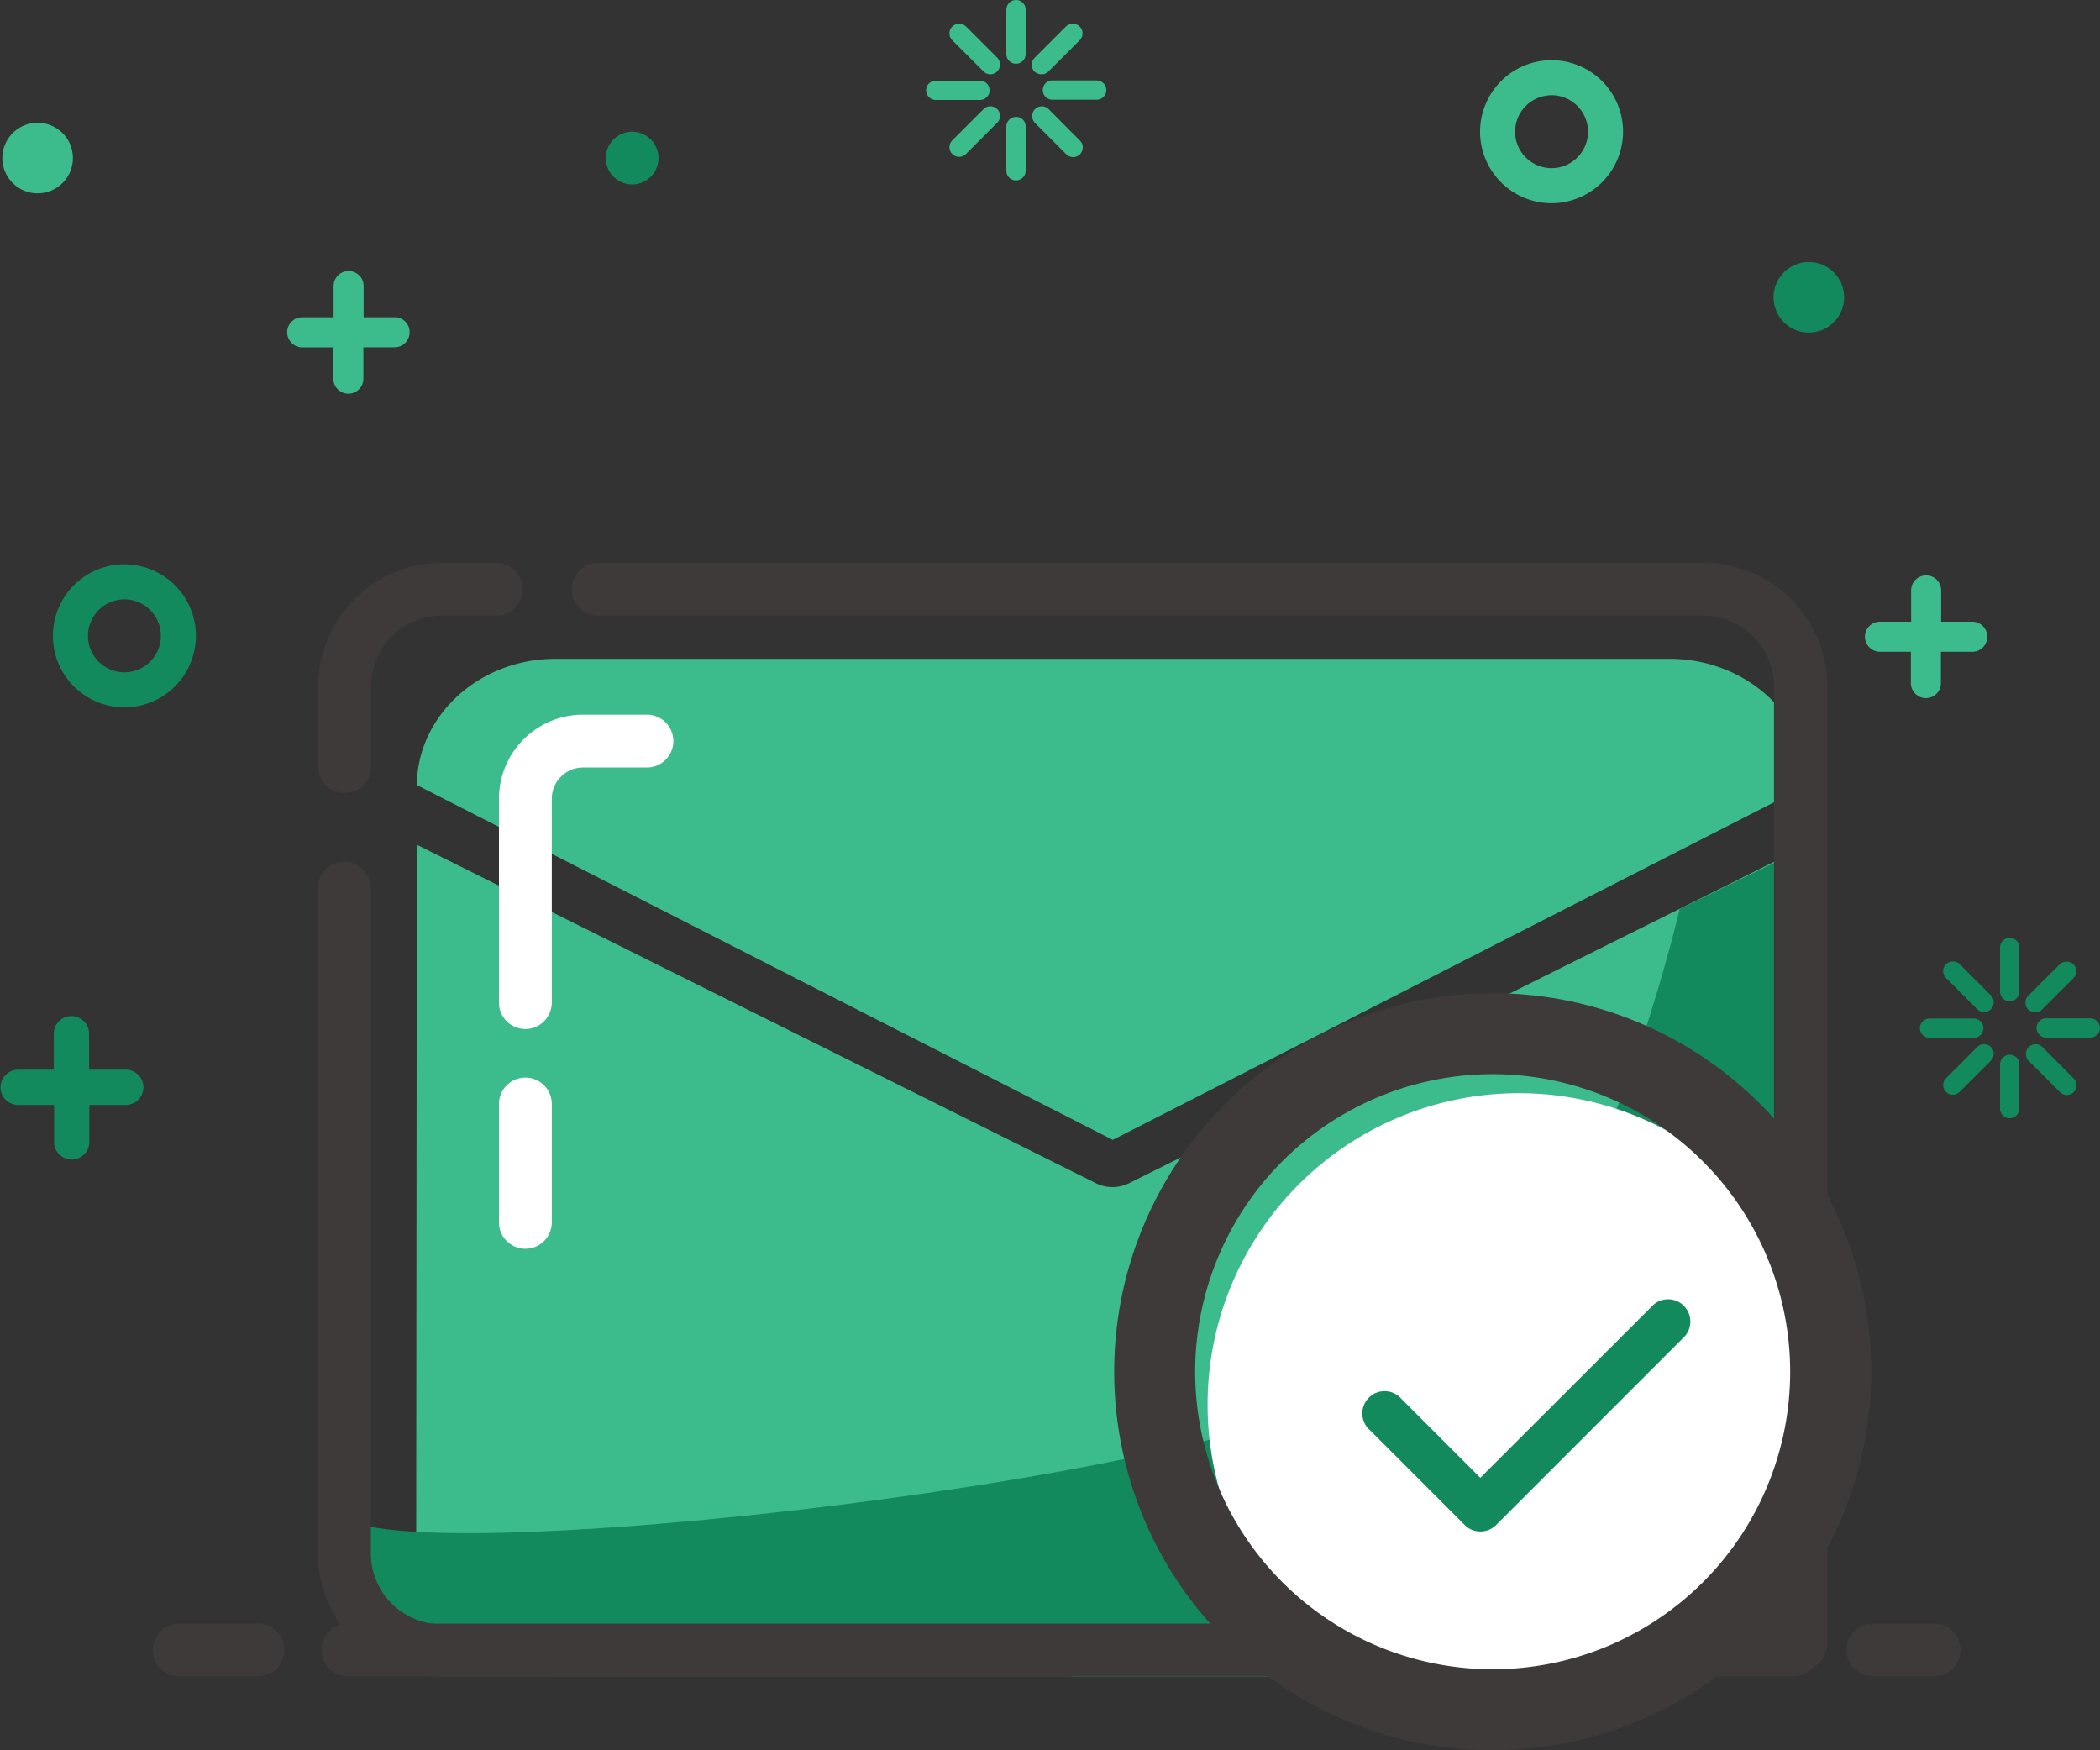 <svg xmlns="http://www.w3.org/2000/svg" width="132" height="110" viewBox="0 0 132 110"><rect x="0" y="0" width="132" height="110" fill="#333333" stroke="none"/><defs><style>.a{fill:#3cbc8c;}.b{fill:#138a5d;}.c{fill:#3e3a39;}.d{fill:#fff;}</style></defs><g transform="translate(-118 -183.799)"><g transform="translate(118 183.799)"><path class="a" d="M699.894,101.588a4.494,4.494,0,1,1,4.494-4.494A4.5,4.5,0,0,1,699.894,101.588Zm0-6.785a2.291,2.291,0,1,0,2.291,2.291A2.293,2.293,0,0,0,699.894,94.8Z" transform="translate(-602.367 -88.816)"/><path class="a" d="M193.366,185.112h-1.96v-1.966a.943.943,0,1,0-1.887,0v1.966h-1.975a.942.942,0,0,0-.943.946.951.951,0,0,0,.943.946h1.96v1.966a.943.943,0,1,0,1.887,0V187h1.961a.942.942,0,0,0,.943-.946.929.929,0,0,0-.929-.946Zm99.16,19.129h-1.961v-1.966a.943.943,0,1,0-1.887,0v1.966h-1.961a.942.942,0,0,0-.943.946.951.951,0,0,0,.943.946h1.946V208.1a.943.943,0,1,0,1.887,0v-1.966h1.96a.946.946,0,0,0,.015-1.892Z" transform="translate(-168.55 -165.17)"/><path class="b" d="M72.394,502.1H70.1v-2.291a1.109,1.109,0,0,0-2.217,0V502.1H65.609a1.109,1.109,0,0,0,0,2.217H67.9v2.291a1.109,1.109,0,1,0,2.217,0v-2.291h2.291a1.107,1.107,0,0,0,1.109-1.109A1.12,1.12,0,0,0,72.394,502.1Z" transform="translate(-64.5 -434.876)"/><path class="b" d="M324.356,124.656m-1.656,0A1.656,1.656,0,1,0,324.356,123,1.656,1.656,0,0,0,322.7,124.656Z" transform="translate(-284.621 -114.721)"/><path class="b" d="M822.917,180.617m-2.217,0a2.217,2.217,0,1,0,2.217-2.217A2.218,2.218,0,0,0,820.7,180.617Z" transform="translate(-709.219 -161.932)"/><path class="a" d="M67.717,121.417m-2.217,0a2.217,2.217,0,1,0,2.217-2.217A2.217,2.217,0,0,0,65.5,121.417Z" transform="translate(-65.352 -111.483)"/><path class="b" d="M91.494,315.888a4.494,4.494,0,1,1,4.494-4.494A4.5,4.5,0,0,1,91.494,315.888Zm0-6.785a2.291,2.291,0,1,0,2.291,2.291A2.293,2.293,0,0,0,91.494,309.1Z" transform="translate(-83.674 -271.433)"/><path class="a" d="M461.813,68.67a.625.625,0,0,0-.872,0,.607.607,0,0,0,0,.857l1.966,1.966a.607.607,0,0,0,.857,0,.625.625,0,0,0,0-.872ZM467,73.859a.607.607,0,0,0-.857,0,.625.625,0,0,0,0,.872l1.966,1.966a.606.606,0,0,0,1.035-.429.568.568,0,0,0-.177-.429L467,73.859Zm-.443-2.188a.592.592,0,0,0,.429-.177l1.966-1.966a.592.592,0,0,0,.177-.429.569.569,0,0,0-.177-.429.625.625,0,0,0-.872,0l-1.966,1.966a.625.625,0,0,0,0,.872A.713.713,0,0,0,466.558,71.671Zm-3.651,2.188-1.966,1.966a.606.606,0,0,0,.857.857l1.966-1.966a.606.606,0,1,0-.857-.857Zm.384-1.183a.609.609,0,0,0-.606-.606h-2.779a.606.606,0,0,0,0,1.212h2.779A.609.609,0,0,0,463.291,72.677Zm6.726-.621h-2.779a.606.606,0,1,0,0,1.212h2.779a.606.606,0,1,0,0-1.212ZM464.947,67a.609.609,0,0,0-.606.606V70.4a.606.606,0,0,0,1.212,0V67.621A.6.6,0,0,0,464.947,67Zm0,7.347a.609.609,0,0,0-.606.606v2.779a.606.606,0,0,0,1.212,0V74.953A.591.591,0,0,0,464.947,74.347Z" transform="translate(-401.085 -67)"/><path class="b" d="M885.413,467.356a.625.625,0,0,0-.872,0,.607.607,0,0,0,0,.858l1.966,1.966a.607.607,0,0,0,.857,0,.625.625,0,0,0,0-.872Zm5.189,5.2a.607.607,0,0,0-.857,0,.624.624,0,0,0,0,.872l1.966,1.966a.606.606,0,0,0,1.035-.429.569.569,0,0,0-.177-.429Zm-.444-2.188a.592.592,0,0,0,.429-.177l1.966-1.966a.592.592,0,0,0,.177-.429.569.569,0,0,0-.177-.429.625.625,0,0,0-.872,0l-1.966,1.966a.625.625,0,0,0,0,.872A.713.713,0,0,0,890.158,470.371Zm-3.651,2.188-1.966,1.966a.606.606,0,0,0,.857.857l1.966-1.966a.606.606,0,1,0-.857-.857Zm.384-1.183a.609.609,0,0,0-.606-.606h-2.779a.609.609,0,0,0-.606.606.619.619,0,0,0,.606.606h2.779A.609.609,0,0,0,886.891,471.377Zm6.726-.621h-2.779a.609.609,0,0,0-.606.606.619.619,0,0,0,.606.606h2.779a.609.609,0,0,0,.606-.606A.619.619,0,0,0,893.618,470.756Zm-5.07-5.056a.609.609,0,0,0-.606.606v2.779a.609.609,0,0,0,.606.606.619.619,0,0,0,.606-.606v-2.779A.6.6,0,0,0,888.547,465.7Zm0,7.347a.609.609,0,0,0-.606.606v2.779a.609.609,0,0,0,.606.606.619.619,0,0,0,.606-.606v-2.779A.591.591,0,0,0,888.547,473.047Z" transform="translate(-762.224 -406.755)"/></g><g transform="translate(127.569 219.171)"><path class="a" d="M71.855,171.8h70.028c4.777,0,8.694,3.548,8.755,7.9l-43.754,22.332-43.744-22.3C63.181,175.357,67.067,171.8,71.855,171.8ZM63.14,183.484l-.04,44.272c0,4.395,3.937,7.99,8.755,7.99h70.028c4.818,0,8.755-3.595,8.755-7.99V183.465l-42.721,21.287a2.344,2.344,0,0,1-2.1,0Z" transform="translate(-46.509 -165.767)"/><path class="b" d="M-2636.726-906.734s-3.509,15.111-8.507,20.724-6.6,2.674-11.369,8.683-62.44,12.707-64.432,8.494,2.315,8.29,2.315,8.29h89.133V-910.23Z" transform="translate(2732.733 928.495)"/><path class="c" d="M7.785,70.013A7.78,7.78,0,0,1,0,62.263V20.417a1.669,1.669,0,0,1,3.337,0V62.279a4.451,4.451,0,0,0,4.448,4.429H47.012a1.653,1.653,0,1,1,0,3.3ZM91.532,67.95V7.75a4.452,4.452,0,0,0-4.448-4.429H17.671a1.661,1.661,0,1,1,0-3.321H87.1a7.781,7.781,0,0,1,7.786,7.75V67.965A1.686,1.686,0,0,1,93.2,69.61,1.663,1.663,0,0,1,91.532,67.95ZM.028,12.8V7.753A7.781,7.781,0,0,1,7.814,0h3.367a1.661,1.661,0,1,1,0,3.321H7.8A4.452,4.452,0,0,0,3.349,7.753V12.8A1.641,1.641,0,0,1,1.7,14.46,1.665,1.665,0,0,1,.028,12.8Z" transform="translate(10.407)"/><path class="c" d="M235.647,937.911h-3.936a1.656,1.656,0,0,1,0-3.311h3.936a1.656,1.656,0,0,1,0,3.311Zm-105.354,0h-5.042a1.656,1.656,0,0,1,0-3.311h5.042a1.656,1.656,0,0,1,0,3.311Zm96.523,0H135.852a1.656,1.656,0,0,1,0-3.311h90.965a1.656,1.656,0,0,1,0,3.311Z" transform="translate(-123.6 -867.935)"/><path class="d" d="M281.961,455.056a1.661,1.661,0,0,1-1.661-1.661v-7.434a1.661,1.661,0,1,1,3.322,0v7.434A1.661,1.661,0,0,1,281.961,455.056Z" transform="translate(-258.506 -411.947)"/><path class="d" d="M281.961,319.656a1.661,1.661,0,0,1-1.661-1.661V305.183a5.292,5.292,0,0,1,5.283-5.283H289.6a1.661,1.661,0,0,1,0,3.322h-4.018a1.961,1.961,0,0,0-1.961,1.961v12.812A1.661,1.661,0,0,1,281.961,319.656Z" transform="translate(-258.506 -290.358)"/><path class="d" d="M83.572,103.144A19.572,19.572,0,1,0,64,83.572,19.572,19.572,0,0,0,83.572,103.144ZM74.228,85.2A1.4,1.4,0,1,1,76.2,83.228l4.943,4.943L92.024,77.3A1.4,1.4,0,0,1,94,79.275L82.138,91.138a1.4,1.4,0,0,1-1.977,0Z" transform="translate(2.336 -30.668)"/><path class="c" d="M425.59,432.981a23.79,23.79,0,1,1,23.79-23.79A23.819,23.819,0,0,1,425.59,432.981Zm0-42.492a18.7,18.7,0,1,0,18.7,18.7A18.724,18.724,0,0,0,425.59,390.488Z" transform="translate(-341.334 -358.353)"/></g></g></svg>